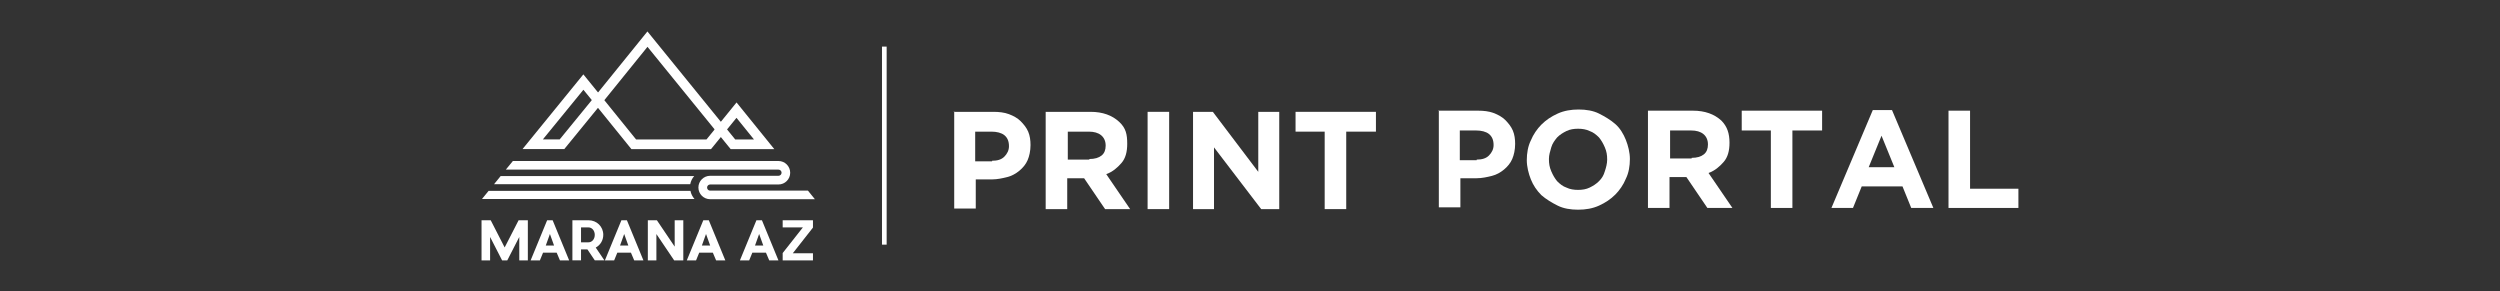 <?xml version="1.0" encoding="UTF-8"?>
<svg id="Layer_1" data-name="Layer 1" xmlns="http://www.w3.org/2000/svg" viewBox="0 0 429.2 50">
  <rect x="0" y="0" width="429.2" height="50" fill="#333333" stroke="none"/>
  <defs>
    <style>
      .cls-1 {
        fill: #fff;
      }

      .cls-2 {
        isolation: isolate;
      }
    </style>
  </defs>
  <rect class="cls-1" x="151.42" y="8" width=".8" height="34"/>
  <g>
    <g class="cls-2">
      <g class="cls-2">
        <g class="cls-2">
          <g class="cls-2">
            <g class="cls-2">
              <path class="cls-1" d="M163.72,19.2h6.8c1,0,1.9.1,2.7.4s1.5.7,2,1.2,1,1.1,1.3,1.8c.3.7.4,1.5.4,2.3h0c0,1-.2,1.9-.5,2.6s-.8,1.3-1.4,1.8c-.6.5-1.3.9-2.1,1.1s-1.7.4-2.6.4h-2.8v5h-3.7v-16.7l-.1.1ZM170.32,27.6c.9,0,1.6-.2,2.1-.7s.8-1.1.8-1.8h0c0-.9-.3-1.5-.8-1.9s-1.3-.6-2.2-.6h-2.8v5.1h2.9v-.1Z"/>
              <path class="cls-1" d="M179.62,19.2h7.6c2.1,0,3.7.6,4.9,1.7s1.4,2.2,1.4,3.8h0c0,1.4-.3,2.5-1,3.3s-1.5,1.5-2.6,1.9l4.1,6h-4.3l-3.6-5.3h-2.9v5.3h-3.7v-16.7h.1ZM187.02,27.3c.9,0,1.6-.2,2.1-.6s.7-1,.7-1.7h0c0-.8-.3-1.4-.8-1.8s-1.2-.6-2.1-.6h-3.6v4.8h3.7v-.1Z"/>
              <path class="cls-1" d="M197.02,19.2h3.7v16.7h-3.7v-16.7Z"/>
              <path class="cls-1" d="M204.82,19.2h3.4l7.8,10.3v-10.3h3.6v16.7h-3.1l-8.1-10.6v10.6h-3.6v-16.7h0Z"/>
              <path class="cls-1" d="M227.52,22.6h-5.1v-3.4h13.8v3.4h-5.1v13.3h-3.7v-13.3h.1Z"/>
            </g>
          </g>
        </g>
      </g>
    </g>
    <g class="cls-2">
      <g class="cls-2">
        <g class="cls-2">
          <g class="cls-2">
            <g class="cls-2">
              <path class="cls-1" d="M246.92,19h6.8c1,0,1.9.1,2.7.4s1.5.7,2,1.2,1,1.1,1.3,1.8c.3.7.4,1.5.4,2.3h0c0,1-.2,1.9-.5,2.6s-.8,1.3-1.4,1.8-1.3.9-2.1,1.1c-.8.2-1.7.4-2.6.4h-2.8v5h-3.7v-16.7l-.1.1ZM253.52,27.4c.9,0,1.6-.2,2.1-.7s.8-1.1.8-1.8h0c0-.9-.3-1.5-.8-1.9s-1.3-.6-2.2-.6h-2.8v5.1h2.9v-.1Z"/>
              <path class="cls-1" d="M270.92,36c-1.3,0-2.5-.2-3.5-.7s-2-1.1-2.8-1.8c-.8-.8-1.4-1.7-1.8-2.7s-.7-2.2-.7-3.3h0c0-1.2.2-2.4.7-3.4.4-1,1.1-2,1.8-2.7.8-.8,1.7-1.4,2.8-1.9s2.3-.7,3.6-.7,2.5.2,3.5.7,2,1.1,2.8,1.8,1.4,1.7,1.8,2.7.7,2.2.7,3.3h0c0,1.2-.2,2.4-.7,3.4-.4,1-1.1,2-1.8,2.7-.8.8-1.7,1.4-2.8,1.9-1.1.5-2.3.7-3.6.7ZM270.92,32.6c.7,0,1.4-.1,2-.4.6-.3,1.1-.6,1.6-1.1s.8-1,1-1.7c.2-.6.4-1.3.4-2h0c0-.8-.1-1.4-.4-2.1s-.6-1.2-1-1.7c-.5-.5-1-.9-1.6-1.1-.6-.3-1.3-.4-2-.4s-1.4.1-2,.4-1.1.6-1.6,1.1c-.4.5-.8,1-1,1.7s-.4,1.3-.4,2h0c0,.8.1,1.4.4,2.1s.6,1.2,1,1.7c.5.5,1,.9,1.6,1.1.6.3,1.3.4,2,.4Z"/>
              <path class="cls-1" d="M283.02,19h7.6c2.1,0,3.7.6,4.9,1.7,1,1,1.4,2.2,1.4,3.8h0c0,1.4-.3,2.5-1,3.3s-1.5,1.5-2.6,1.9l4.1,6h-4.3l-3.6-5.3h-2.9v5.3h-3.7v-16.7h.1ZM290.42,27.1c.9,0,1.6-.2,2.1-.6s.7-1,.7-1.7h0c0-.8-.3-1.4-.8-1.8s-1.2-.6-2.1-.6h-3.6v4.8h3.7v-.1Z"/>
              <path class="cls-1" d="M304.12,22.4h-5.1v-3.4h13.8v3.4h-5.1v13.3h-3.7v-13.3h.1Z"/>
              <path class="cls-1" d="M321.42,18.9h3.4l7.1,16.8h-3.8l-1.5-3.7h-7l-1.5,3.7h-3.7l7.1-16.8h-.1ZM325.22,28.7l-2.2-5.4-2.2,5.4h4.4Z"/>
              <path class="cls-1" d="M334.52,19h3.7v13.4h8.3v3.3h-12v-16.7Z"/>
            </g>
          </g>
        </g>
      </g>
    </g>
  </g>
  <g>
    <path class="cls-1" d="M90.62,44.7h-1.47v-4.02l-2.06,4.02h-.89l-2.06-4.02v4.02h-1.47v-6.88h1.58l2.39,4.66c.78-1.52,1.6-3.15,2.39-4.66h1.59v6.88h0Z"/>
    <path class="cls-1" d="M97.71,44.7h-1.58l-.56-1.32h-2.34l-.54,1.32h-1.59l2.83-6.88h.95l2.83,6.88h0ZM95.12,42.15l-.71-1.98c-.21.57-.47,1.34-.71,1.98h1.41Z"/>
    <path class="cls-1" d="M102.28,42.51l1.48,2.18h-1.65l-1.26-1.87h-1.1v1.87h-1.48v-6.88h2.76c1.41,0,2.54,1.08,2.54,2.5,0,.96-.51,1.77-1.29,2.19M99.75,41.6h1.28c.6,0,1.08-.54,1.08-1.28s-.49-1.28-1.08-1.28h-1.28v2.57h0Z"/>
    <path class="cls-1" d="M110.46,44.7h-1.58l-.56-1.32h-2.34l-.54,1.32h-1.59l2.83-6.88h.95l2.83,6.88h0ZM107.87,42.15l-.71-1.98c-.21.57-.47,1.34-.71,1.98h1.41Z"/>
    <polygon class="cls-1" points="117.31 44.7 115.74 44.7 112.69 40.18 112.69 44.7 111.22 44.7 111.22 37.82 112.78 37.82 115.83 42.34 115.83 37.82 117.31 37.82 117.31 44.7"/>
    <path class="cls-1" d="M124.52,44.7h-1.58l-.56-1.32h-2.34l-.54,1.32h-1.59l2.83-6.88h.95l2.83,6.88h0ZM121.92,42.15l-.71-1.98c-.21.57-.47,1.34-.71,1.98h1.41Z"/>
    <path class="cls-1" d="M133.64,44.7h-1.58l-.56-1.32h-2.34l-.54,1.32h-1.59l2.83-6.88h.95l2.83,6.88h0ZM131.04,42.15l-.71-1.98c-.21.57-.47,1.34-.71,1.98h1.41Z"/>
    <polygon class="cls-1" points="139.57 39.07 136.11 43.48 139.57 43.48 139.57 44.7 134.37 44.7 134.37 43.44 137.84 39.04 134.37 39.04 134.37 37.82 139.57 37.82 139.57 39.07"/>
    <path class="cls-1" d="M101.61,17.19l9.54-11.79,13.67,16.82-2.75,3.38h-13.67s-6.8-8.4-6.8-8.4ZM122.69,22.22l-11.53-14.18-7.41,9.16,5.45,6.74h12.09l1.4-1.72h0Z"/>
    <path class="cls-1" d="M100.16,12.78l3.58,4.41-6.86,8.4h-7.17s10.44-12.82,10.44-12.82ZM101.61,17.19l-1.45-1.78-6.96,8.52h2.89l5.51-6.74h0Z"/>
    <path class="cls-1" d="M122.69,22.22l3.76-4.63,6.48,8.01h-7.49l-2.75-3.38ZM126.44,20.23l-1.62,1.99,1.4,1.72h3.22l-3-3.71Z"/>
    <path class="cls-1" d="M85.95,30.23l-1.13,1.39h33.68c.1-.53.34-1.01.68-1.39h-33.22Z"/>
    <path class="cls-1" d="M83.88,32.77l-1.13,1.39h36.48c-.34-.39-.59-.86-.69-1.39h-34.66Z"/>
    <path class="cls-1" d="M121.92,32.73c-.29,0-.53-.24-.53-.53s.24-.53.53-.53h11.73c1.11,0,2.01-.9,2.01-2.01s-.9-2.02-2.01-2.02h-45.6l-1.21,1.48h46.81c.29,0,.53.24.53.53s-.24.53-.53.53h-11.73c-1.11,0-2.02.9-2.02,2.01s.9,2.01,2.02,2.01h17.98l-1.2-1.48h-16.78,0Z"/>
  </g>
</svg>